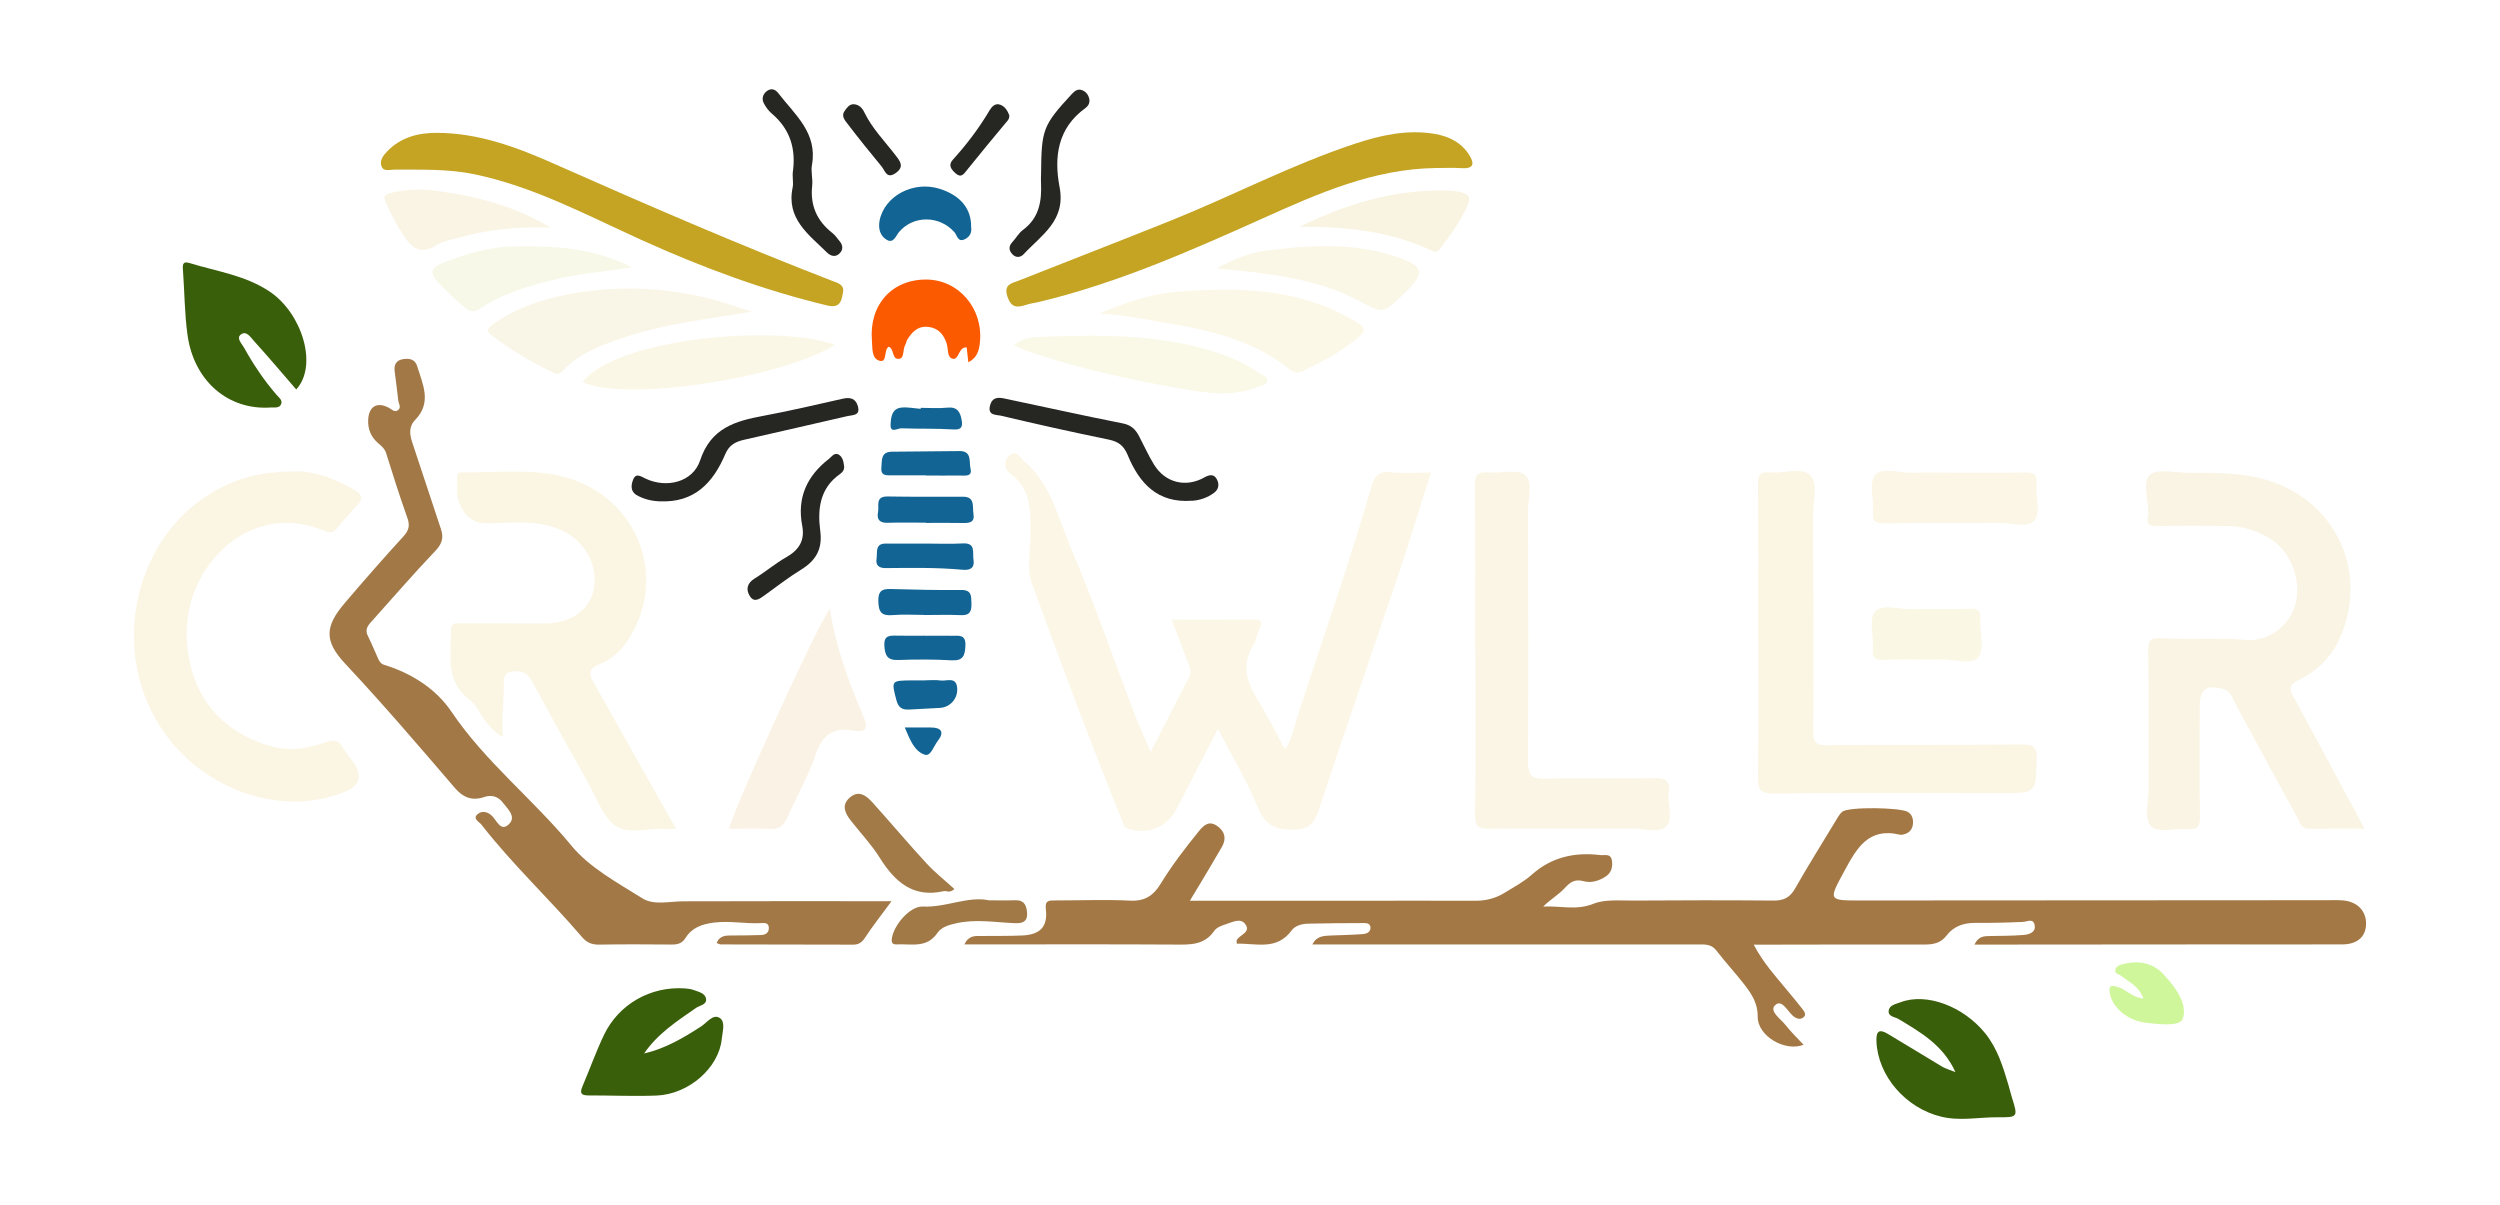 <svg width="560" height="270" viewBox="0 0 560 270" fill="none" xmlns="http://www.w3.org/2000/svg">
<g clip-path="url(#clip0_11_289)">
<path d="M215.997 211.576C217.043 209.448 218.435 209.678 219.721 209.661C222.824 209.625 225.928 209.687 229.023 209.545C233.022 209.359 234.733 207.559 234.272 203.658C234.032 201.645 234.99 201.698 236.302 201.698C241.951 201.698 247.617 201.476 253.256 201.742C256.493 201.893 258.39 200.563 259.951 198.018C262.496 193.859 265.457 189.993 268.534 186.207C269.669 184.815 270.84 183.716 272.711 185.063C274.449 186.314 274.724 187.927 273.704 189.71C272.001 192.689 270.219 195.615 268.463 198.568C267.86 199.57 267.257 200.572 266.53 201.769C278.802 201.769 290.631 201.769 302.46 201.769C311.77 201.769 321.072 201.725 330.382 201.769C332.794 201.787 335.002 201.246 337.015 199.995C339.081 198.71 341.289 197.557 343.089 195.952C347.549 191.971 352.71 190.845 358.447 191.536C359.449 191.652 360.814 191.093 361.071 192.769C361.284 194.179 360.965 195.464 359.741 196.289C358.234 197.318 356.46 197.859 354.705 197.38C352.772 196.857 351.725 197.584 350.466 198.958C349.101 200.448 347.239 201.494 345.678 203.072C349.429 202.851 353.038 203.995 356.877 202.461C359.511 201.405 362.765 201.751 365.735 201.725C376.261 201.654 386.786 201.636 397.311 201.725C399.563 201.742 400.947 201.042 402.082 199.056C404.928 194.055 407.978 189.169 410.957 184.256C411.472 183.414 411.942 182.456 412.669 181.836C414.043 180.665 425.81 180.86 427.388 181.889C428.364 182.527 428.576 183.503 428.505 184.487C428.435 185.516 427.903 186.402 426.847 186.775C426.439 186.917 425.952 187.067 425.553 186.97C418.468 185.258 415.843 190.118 413.121 195.145C409.565 201.707 409.468 201.707 416.81 201.707C451.595 201.707 486.381 201.671 521.167 201.645C522.381 201.645 523.614 201.592 524.82 201.689C528.056 201.964 530.069 204.074 529.998 207.018C529.936 209.856 528.021 211.54 524.634 211.549C514.773 211.576 504.913 211.549 495.053 211.549C479.988 211.549 464.923 211.576 449.857 211.585C447.446 211.585 445.043 211.585 442.285 211.585C443.154 209.696 444.44 209.687 445.761 209.669C448.306 209.625 450.859 209.634 453.395 209.421C454.575 209.315 456.056 208.818 455.763 207.24C455.453 205.599 454.122 206.468 453.067 206.513C449.529 206.672 445.991 206.752 442.453 206.726C439.846 206.708 437.603 207.497 436.025 209.563C434.712 211.283 433.054 211.576 431.068 211.576C419.656 211.549 408.244 211.585 396.832 211.602C395.653 211.602 394.474 211.602 392.833 211.602C394.952 215.664 397.701 218.643 400.264 221.755C401.39 223.121 402.543 224.469 403.624 225.87C404.077 226.455 404.768 227.235 403.979 227.882C403.225 228.503 402.312 228.166 401.585 227.519C400.344 226.419 399.084 223.671 397.577 225.213C396.274 226.544 398.907 228.255 399.989 229.638C401.186 231.181 402.622 232.538 404.006 234.027C399.829 235.677 393.676 232.041 393.729 227.758C393.764 224.761 392.39 222.695 390.794 220.611C388.772 217.978 386.484 215.557 384.472 212.924C383.31 211.407 381.82 211.558 380.286 211.558C351.601 211.558 322.916 211.558 293.983 211.558C294.878 209.669 296.501 209.616 298.097 209.554C300.527 209.457 302.956 209.421 305.386 209.226C306.104 209.164 307 208.792 306.982 207.825C306.964 206.699 305.945 206.77 305.244 206.77C301.147 206.77 297.051 206.814 292.954 206.903C291.598 206.93 290.09 207.373 289.354 208.384C286.003 212.986 281.356 211.266 277.038 211.381C277.038 210.955 276.958 210.707 277.047 210.556C277.73 209.35 280.319 208.827 278.909 206.956C277.836 205.546 275.992 206.593 274.564 207.036C273.642 207.329 272.516 207.754 272.01 208.49C269.776 211.753 266.566 211.611 263.179 211.585C248.663 211.496 234.148 211.549 219.632 211.549C218.551 211.549 217.46 211.549 215.997 211.549V211.576Z" fill="#A47845"/>
<path d="M257.779 168.393C260.82 162.461 263.542 157.097 266.326 151.767C266.921 150.632 266.628 149.701 266.211 148.637C264.917 145.383 263.702 142.093 262.451 138.795C268.685 138.795 274.732 138.839 280.771 138.768C282.66 138.751 282.784 139.416 282.074 140.914C281.56 142.005 281.463 143.326 280.833 144.328C278.208 148.504 278.997 152.335 281.445 156.29C283.697 159.943 285.612 163.809 287.838 167.879C289.478 165.52 289.842 162.922 290.622 160.537C296.226 143.37 302.203 126.319 307.213 108.957C307.869 106.678 308.8 105.49 311.469 105.783C314.315 106.102 317.215 105.854 320.522 105.854C318.146 113.337 315.964 120.564 313.561 127.711C307.523 145.667 301.316 163.552 295.366 181.534C294.364 184.558 293.229 185.755 289.771 185.835C285.55 185.932 283.36 184.771 281.711 180.754C279.334 174.99 276.089 169.581 272.826 163.268C269.536 169.617 266.575 175.239 263.711 180.914C261.538 185.223 257.353 187.067 252.733 185.64C251.678 185.312 251.58 184.416 251.27 183.636C244.221 166.185 237.659 148.549 231.213 130.868C229.892 127.25 230.849 123.659 230.823 120.076C230.796 114.845 231.266 109.684 226.256 106.049C224.882 105.047 224.775 103.176 226.194 101.979C227.719 100.684 228.455 102.511 229.342 103.256C235.442 108.39 237.038 116.095 239.938 122.905C245.125 135.088 249.452 147.644 254.178 160.032C255.198 162.709 256.422 165.307 257.743 168.402L257.779 168.393Z" fill="#FBF6E5"/>
<path d="M529.644 185.631C525.166 185.631 521.22 185.604 517.265 185.64C515.314 185.658 515.039 183.92 514.419 182.811C509.817 174.512 505.365 166.132 500.817 157.806C500.107 156.511 499.744 154.818 498.024 154.348C494.113 153.275 492.739 154.348 492.739 158.453C492.73 166.655 492.65 174.857 492.783 183.051C492.819 185.285 492.118 185.897 489.981 185.711C487.241 185.48 483.544 186.589 481.974 185.196C480.156 183.583 481.309 179.796 481.291 176.959C481.212 166.549 481.371 156.13 481.203 145.72C481.158 143.211 481.992 142.838 484.164 142.963C490.46 143.326 496.773 142.794 503.078 143.344C507.955 143.769 512.539 140.4 514.02 135.869C515.696 130.779 513.532 124.2 509.205 121.149C506.057 118.933 502.546 117.86 498.733 117.815C493.634 117.753 488.536 117.745 483.446 117.815C481.77 117.842 480.6 117.709 481.167 115.572C481.282 115.155 481.194 114.685 481.194 114.251C481.158 111.511 479.864 107.787 481.637 106.324C483.304 104.949 486.913 105.871 489.662 105.889C496.17 105.925 502.696 105.73 509.001 107.92C523.915 113.116 530.619 129.086 523.915 143.388C521.982 147.511 518.817 150.393 514.915 152.3C512.636 153.408 512.796 154.366 513.771 156.157C518.223 164.306 522.603 172.499 527.001 180.674C527.817 182.199 528.624 183.725 529.644 185.64V185.631Z" fill="#F9F4E3"/>
<path d="M199.681 201.893C197.553 204.793 195.514 207.382 193.705 210.122C192.987 211.204 192.242 211.611 191.027 211.603C181.176 211.567 171.316 211.576 161.464 211.549C161.189 211.549 160.915 211.372 160.524 211.239C161.26 209.421 162.741 209.563 164.16 209.545C166.261 209.528 168.372 209.528 170.473 209.448C171.431 209.412 172.22 209.005 172.22 207.861C172.22 206.717 171.333 206.717 170.571 206.77C167.033 206.983 163.521 206.211 159.957 206.655C157.288 206.992 155 207.763 153.528 210.14C152.792 211.328 151.755 211.594 150.434 211.576C145.007 211.523 139.58 211.505 134.154 211.594C132.558 211.62 131.396 211.106 130.403 209.936C123.07 201.361 114.788 193.647 107.854 184.735C107.34 184.07 105.806 183.423 106.958 182.394C107.898 181.561 109.193 181.747 110.239 182.785C111.294 183.831 112.172 186.402 113.999 184.62C115.746 182.918 113.68 181.171 112.615 179.761C111.622 178.449 110.133 177.952 108.448 178.537C105.814 179.451 103.731 178.653 101.957 176.578C93.888 167.17 85.837 157.762 77.36 148.708C72.616 143.645 72.705 140.373 77.218 135.089C81.528 130.034 85.899 125.033 90.377 120.139C91.609 118.791 91.849 117.709 91.255 116.024C89.561 111.245 88.009 106.412 86.511 101.562C86.183 100.498 85.473 99.922 84.72 99.283C83.097 97.9 82.37 96.118 82.476 93.99C82.627 91.01 84.489 89.937 87.114 91.347C87.77 91.702 88.391 92.464 89.171 91.862C89.951 91.258 89.295 90.416 89.215 89.698C88.967 87.508 88.674 85.326 88.4 83.145C88.222 81.726 88.736 80.716 90.2 80.467C91.6 80.228 92.948 80.396 93.445 82.01C94.686 86.071 96.797 90.159 92.993 94.069C91.476 95.621 91.769 97.421 92.416 99.328C94.58 105.712 96.619 112.132 98.774 118.516C99.457 120.538 98.969 121.885 97.435 123.49C92.478 128.686 87.788 134.149 82.982 139.487C82.166 140.391 81.811 141.26 82.414 142.466C83.257 144.142 83.939 145.897 84.728 147.591C85.003 148.176 85.323 148.708 86.067 148.93C92.221 150.801 97.701 154.348 101.124 159.42C108.732 170.69 119.434 179.034 127.982 189.408C132.061 194.365 138.268 197.699 143.863 201.21C146.435 202.833 149.91 201.911 153.005 201.893C168.478 201.831 183.96 201.867 199.708 201.867L199.681 201.893Z" fill="#A27847"/>
<path d="M151.453 185.675C150.23 185.675 149.68 185.711 149.13 185.675C145.308 185.365 140.76 187.058 137.842 184.957C134.969 182.882 133.595 178.661 131.706 175.301C127.486 167.799 123.353 160.253 119.213 152.707C118.494 151.404 117.829 150.508 116.038 150.384C113.573 150.216 112.766 150.934 112.837 153.39C112.935 157.141 112.234 160.874 112.669 165.139C110.665 163.915 109.476 162.576 108.421 161.078C107.41 159.633 106.63 157.85 105.282 156.848C99.652 152.654 101.053 146.74 101.035 141.118C101.035 139.274 102.214 139.637 103.27 139.637C109.476 139.637 115.675 139.655 121.882 139.655C127.743 139.655 131.963 136.817 132.974 132.198C134.109 127.019 131.263 121.522 126.324 119.039C120.897 116.317 115.089 117.07 109.414 117.23C105.699 117.336 104.014 115.474 102.817 112.504C102.09 110.686 102.516 108.789 102.409 106.927C102.338 105.738 103.216 105.8 103.997 105.809C111.064 105.871 118.175 105.029 125.18 106.545C142.161 110.225 150.008 128.482 140.91 143.016C139.27 145.631 137.035 147.68 134.278 148.788C131.644 149.843 131.963 151.094 133.036 153C138.259 162.231 143.446 171.488 148.651 180.736C149.503 182.244 150.363 183.751 151.462 185.693L151.453 185.675Z" fill="#FAF6E3"/>
<path d="M393.826 141.49C393.826 130.531 393.88 119.58 393.782 108.62C393.764 106.554 394.128 105.579 396.433 105.809C399.492 106.12 403.491 104.586 405.407 106.403C407.34 108.23 406.09 112.273 406.107 115.333C406.205 131.488 406.24 147.653 406.16 163.809C406.152 166.23 406.719 166.966 409.246 166.939C423.744 166.788 438.242 166.904 452.739 166.762C455.355 166.735 456.339 167.152 456.242 170.087C455.994 177.668 456.153 177.659 448.448 177.65C431.405 177.642 414.354 177.535 397.311 177.748C394.146 177.783 393.764 176.702 393.791 174.042C393.906 163.197 393.835 152.353 393.835 141.499C393.835 141.499 393.826 141.499 393.817 141.499L393.826 141.49Z" fill="#FBF5E4"/>
<path d="M66.702 105.597C69.956 105.517 74.824 107.051 79.382 109.729C81.031 110.704 81.545 111.706 79.949 113.284C78.38 114.836 76.952 116.539 75.569 118.268C74.709 119.341 73.813 119.403 72.669 118.915C56.052 111.857 41.386 126.745 41.83 142.43C42.184 154.977 48.843 163.889 60.965 167.232C65.079 168.367 69.069 167.657 72.918 166.256C74.709 165.6 75.773 165.742 76.739 167.382C77.413 168.517 78.3 169.528 79.071 170.61C81.3 173.714 80.685 175.972 77.227 177.385C62.995 183.184 44.977 176.932 35.897 162.789C24.282 144.7 30.418 119.225 49.1 109.436C53.933 106.909 59.111 105.526 66.693 105.605L66.702 105.597Z" fill="#FBF5E4"/>
<path d="M330.444 145.623C330.444 133.333 330.498 121.052 330.391 108.762C330.373 106.501 330.914 105.605 333.282 105.818C336.119 106.075 339.861 104.976 341.608 106.403C343.461 107.92 342.247 111.803 342.264 114.641C342.344 133.235 342.388 151.83 342.264 170.424C342.247 173.501 342.92 174.565 346.21 174.449C354.279 174.183 362.366 174.441 370.444 174.308C372.865 174.272 374.159 174.68 373.787 177.473C373.441 180.071 374.895 183.521 373.255 185.117C371.632 186.695 368.218 185.56 365.594 185.569C354.971 185.613 344.339 185.516 333.716 185.64C331.225 185.666 330.382 185.161 330.418 182.456C330.586 170.176 330.489 157.886 330.489 145.596H330.444V145.623Z" fill="#FAF5E5"/>
<path d="M321.489 37.639C307.603 37.861 295.286 43.332 282.961 48.865C266.637 56.198 250.259 63.442 232.756 67.628C231.789 67.858 230.787 67.974 229.856 68.284C227.852 68.949 226.487 68.967 225.653 66.413C224.749 63.629 226.726 63.442 228.242 62.839C239.645 58.308 251.111 53.901 262.496 49.317C276.249 43.775 289.416 36.85 303.533 32.186C309.305 30.279 315.228 28.949 321.391 29.996C324.557 30.537 327.305 31.893 329.079 34.669C330.214 36.442 330.329 37.843 327.465 37.666C325.488 37.542 323.493 37.639 321.497 37.639H321.489Z" fill="#C4A422"/>
<path d="M188.766 65.828C188.482 67.823 187.817 69.029 185.326 68.434C170.979 64.994 157.252 59.887 143.828 53.813C131.573 48.271 119.665 41.833 106.302 39.04C100.388 37.799 94.447 38.038 88.488 37.985C87.451 37.976 86.005 38.517 85.491 37.338C84.906 35.999 85.872 34.775 86.812 33.817C89.88 30.696 93.782 29.73 97.985 29.756C107.269 29.809 115.799 32.993 124.072 36.664C144.679 45.806 165.366 54.77 186.399 62.91C187.693 63.407 189.342 63.753 188.766 65.828Z" fill="#C4A422"/>
<path d="M66.347 87.233C63.19 83.588 60.078 79.891 56.833 76.317C56.114 75.528 55.148 73.932 53.898 74.97C52.904 75.785 54.164 76.974 54.651 77.851C56.744 81.62 59.138 85.202 61.984 88.474C62.472 89.042 63.279 89.6 63.004 90.434C62.641 91.516 61.541 91.214 60.708 91.276C51.175 91.968 43.426 85.388 41.998 75.005C41.324 70.11 41.333 65.127 40.961 60.188C40.863 58.911 41.262 58.557 42.45 58.92C48.533 60.8 54.935 61.642 60.433 65.331C67.659 70.19 71.286 81.886 66.356 87.233H66.347Z" fill="#3A5F0B"/>
<path d="M185.849 136.374C187.294 144.957 190.043 152.69 193.315 160.244C194.405 162.754 194.45 164.226 191.151 163.649C186.664 162.869 184.217 164.571 182.719 169.005C181.069 173.882 178.445 178.431 176.343 183.157C175.527 184.992 174.419 185.826 172.309 185.702C169.329 185.516 166.341 185.657 163.335 185.657C164.009 181.845 182.47 141.304 185.84 136.374H185.849Z" fill="#FAF3E5"/>
<path d="M168.425 69.809C158.423 71.529 148.536 72.549 139.075 75.838C134.296 77.497 129.543 79.252 126.031 83.118C125.047 84.2 124.373 83.713 123.469 83.26C118.822 80.955 114.38 78.339 110.23 75.209C108.971 74.26 108.989 73.71 110.248 72.788C115.116 69.241 120.693 67.255 126.448 66.094C136.938 63.965 147.508 64.178 157.944 66.635C161.491 67.468 164.94 68.745 168.434 69.818L168.425 69.809Z" fill="#FAF6E7"/>
<path d="M438.02 240.155C435.245 234.063 430.208 231.243 425.296 228.273C424.436 227.758 422.813 227.741 423.079 226.287C423.292 225.116 424.71 224.894 425.695 224.513C431.503 222.296 439.776 225.382 444.688 231.465C447.472 234.914 448.696 239.029 449.928 243.161C450.177 244.003 450.372 244.872 450.638 245.714C452.065 250.281 452.074 250.299 447.357 250.272C443.189 250.254 439.048 251.159 434.837 250.139C426.883 248.224 420.632 241.006 420.321 233.265C420.224 230.897 420.986 230.463 422.875 231.589C426.954 234.01 430.988 236.51 435.058 238.94C435.794 239.383 436.663 239.605 438.029 240.155H438.02Z" fill="#3A5F0B"/>
<path d="M246.305 70.208C251.962 67.769 257.761 65.828 263.835 65.358C274.271 64.551 284.708 64.444 294.825 67.911C298.062 69.02 301.112 70.483 304.029 72.265C305.563 73.205 306.113 73.959 304.402 75.44C300.686 78.667 296.395 80.884 292.032 83.021C290.968 83.544 290.046 83.704 288.84 82.728C281.338 76.637 272.294 74.269 263.037 72.655C257.513 71.689 251.997 70.554 246.305 70.226V70.208Z" fill="#FBF8E7"/>
<path d="M144.28 235.987C149.033 234.879 153.076 232.493 157.048 229.922C158.361 229.071 159.735 227.022 161.251 228.042C162.564 228.929 161.828 231.154 161.668 232.768C161.03 239.17 154.3 245.12 147.073 245.404C141.992 245.608 136.902 245.36 131.813 245.377C130.279 245.377 129.8 244.934 130.438 243.427C132.079 239.569 133.489 235.606 135.289 231.828C138.596 224.912 145.752 220.886 153.386 221.401C154.043 221.445 154.716 221.525 155.328 221.747C156.454 222.163 157.971 222.447 158.157 223.759C158.343 225.072 156.712 225.214 155.869 225.799C151.631 228.752 147.286 231.554 144.28 235.987Z" fill="#3A5F0B"/>
<path d="M187.037 77.248C174.57 84.972 139.19 90.061 130.483 85.539C139.057 75.165 175.723 72.806 187.037 77.248Z" fill="#FAF7E6"/>
<path d="M227.143 77.302C229.368 75.466 231.745 75.537 233.775 75.457C246.429 74.952 259.1 74.881 271.398 78.614C275.167 79.758 278.847 81.256 282.083 83.633C282.757 84.129 283.972 84.209 283.857 85.309C283.75 86.382 282.606 86.257 281.826 86.594C276.142 89.024 270.228 88.031 264.589 87.055C252.645 84.998 240.78 82.365 229.298 78.339C228.686 78.126 228.127 77.78 227.143 77.302Z" fill="#FAF8E6"/>
<path d="M437.887 105.871C443.083 105.871 448.288 105.951 453.484 105.836C455.39 105.792 456.375 106.12 456.162 108.319C455.887 111.156 457.288 114.792 455.621 116.645C454.069 118.383 450.416 117.097 447.685 117.115C439.164 117.186 430.651 117.097 422.13 117.212C420.197 117.239 419.346 116.902 419.532 114.73C419.78 111.892 418.61 108.141 420.029 106.412C421.536 104.586 425.411 105.969 428.248 105.889C431.449 105.801 434.659 105.871 437.869 105.871H437.887Z" fill="#FBF6E6"/>
<path d="M272.516 60.108C276.4 58.069 279.76 56.659 283.254 56.198C292.848 54.93 302.486 54.274 311.957 57.262C319.219 59.559 319.573 60.933 314.147 66.165C314.067 66.244 313.978 66.306 313.898 66.386C309.766 70.261 309.784 70.226 304.659 67.512C294.879 62.325 284.132 61.234 272.507 60.117L272.516 60.108Z" fill="#FAF7E7"/>
<path d="M141.549 59.86C135.315 60.951 129.729 61.234 124.311 62.591C118.468 64.054 112.669 65.677 107.623 69.091C106.098 70.119 105.309 69.871 103.97 68.763C102.01 67.14 100.184 65.411 98.446 63.584C96.149 61.163 96.273 60.011 99.306 58.84C104.271 56.925 109.343 55.329 114.77 55.223C123.708 55.054 132.558 55.32 141.558 59.86H141.549Z" fill="#F8F8E9"/>
<path d="M216.91 81.168C216.751 79.74 216.635 78.774 216.529 77.789C216.227 77.851 215.988 77.851 215.802 77.94C214.711 78.507 214.614 80.627 213.425 80.361C212.078 80.059 212.45 78.215 212.069 77.018C211.448 75.049 210.313 73.524 207.999 73.232C205.613 72.939 204.328 74.331 203.228 76.087C202.998 76.45 202.98 76.947 202.758 77.311C202.173 78.304 202.616 80.157 201.473 80.361C199.699 80.671 200.409 78.18 199.078 77.665C197.917 78.348 198.777 81.168 197.154 80.84C195.177 80.441 195.452 77.993 195.31 76.273C194.654 68.293 199.752 62.6 207.458 62.618C214.729 62.636 220.253 69.064 219.508 76.645C219.331 78.437 218.923 80.121 216.91 81.15V81.168Z" fill="#FC5A00"/>
<path d="M123.265 50.984C116.207 50.736 109.29 51.356 102.516 53.298C100.946 53.751 99.208 53.99 97.896 54.85C94.571 57.014 92.469 55.914 90.51 52.917C88.931 50.514 87.575 48.023 86.44 45.389C85.89 44.13 85.908 43.633 87.548 43.217C91.068 42.33 94.642 42.303 98.073 42.782C106.878 43.997 115.453 46.187 123.265 50.984Z" fill="#F9F4E4"/>
<path d="M291.066 50.824C302.087 45.407 312.622 42.427 323.936 42.684C325.151 42.711 326.33 42.755 327.536 43.137C329.079 43.615 329.434 44.352 328.804 45.832C327.234 49.53 324.876 52.713 322.446 55.852C321.95 56.49 321.524 56.544 320.788 56.189C311.69 51.88 301.981 50.736 291.083 50.816L291.066 50.824Z" fill="#F9F4E1"/>
<path d="M431.724 147.759C428.523 147.759 425.313 147.653 422.121 147.804C420.215 147.892 419.319 147.538 419.497 145.357C419.736 142.519 418.565 138.795 419.975 137.03C421.474 135.15 425.34 136.534 428.169 136.463C432.584 136.348 437 136.507 441.416 136.356C443.207 136.294 443.659 136.888 443.58 138.573C443.438 141.535 444.608 145.401 443.154 147.227C441.655 149.09 437.621 147.556 434.704 147.742C433.71 147.804 432.717 147.751 431.724 147.751V147.768V147.759Z" fill="#FAF7E5"/>
<path d="M147.782 112.3C146.027 112.238 144.227 111.839 142.604 110.899C141.141 110.048 141.363 108.54 141.85 107.37C142.48 105.854 143.641 106.758 144.608 107.21C149.325 109.436 155.204 108.026 156.836 103.105C159.239 95.869 164.692 94.318 170.987 93.147C176.973 92.039 182.896 90.629 188.837 89.299C190.495 88.926 191.71 89.299 192.171 91.019C192.738 93.129 191.071 92.925 189.812 93.209C182.16 94.947 174.517 96.756 166.855 98.467C164.851 98.911 163.371 99.576 162.457 101.73C159.753 108.115 155.541 112.672 147.773 112.291L147.782 112.3Z" fill="#262623"/>
<path d="M267.036 112.158C259.259 112.77 255.189 108.221 252.582 101.89C251.722 99.815 250.508 98.911 248.344 98.467C240.239 96.809 232.162 95 224.11 93.094C223.206 92.881 221.166 93.129 221.769 90.842C222.292 88.847 223.711 88.997 225.103 89.29C233.899 91.125 242.678 93.112 251.501 94.841C253.38 95.213 254.347 96.18 255.127 97.66C256.262 99.806 257.246 102.041 258.523 104.107C261.024 108.15 265.661 109.294 269.811 106.927C270.857 106.333 271.806 106.199 272.418 107.104C273.119 108.15 273.172 109.463 271.992 110.358C270.494 111.493 268.747 112.061 267.045 112.176L267.036 112.158Z" fill="#262623"/>
<path d="M213.78 199.153C212.645 200.164 212.033 199.481 211.439 199.614C204.505 201.201 200.435 197.522 197.048 192.113C195.177 189.133 192.694 186.535 190.531 183.742C189.298 182.155 188.447 180.39 190.265 178.732C192.277 176.897 194.006 178.156 195.399 179.708C199.469 184.221 203.379 188.885 207.502 193.354C209.409 195.429 211.652 197.193 213.789 199.144L213.78 199.153Z" fill="#A27A48"/>
<path d="M177.576 39.661C177.576 39.333 177.531 38.987 177.576 38.668C178.347 33.418 177.026 28.949 172.876 25.438C172.14 24.808 171.519 23.966 171.076 23.097C170.58 22.122 170.89 21.075 171.75 20.419C172.672 19.719 173.603 19.914 174.339 20.872C178.028 25.677 183.18 29.765 181.876 36.956C181.61 38.446 182.098 40.06 181.929 41.585C181.442 46.036 183.002 49.512 186.505 52.234C187.099 52.696 187.525 53.387 188.03 53.972C188.89 54.974 188.917 56.038 187.932 56.89C187.028 57.67 186.008 57.315 185.246 56.562C181.149 52.527 176.068 48.989 177.558 41.984C177.718 41.239 177.576 40.441 177.576 39.67V39.661Z" fill="#262623"/>
<path d="M244.035 22.379C244.097 23.301 243.618 23.86 243.112 24.223C236.861 28.728 236.072 35.236 237.349 41.931C238.785 49.441 233.261 52.66 229.297 56.943C228.632 57.661 227.551 57.856 226.708 56.881C225.937 55.985 225.937 55.134 226.761 54.238C227.586 53.352 228.198 52.199 229.147 51.498C232.791 48.803 233.385 45.034 233.181 40.911C233.146 40.246 233.181 39.581 233.199 38.916C233.288 28.932 233.607 28.098 240.115 21.031C240.754 20.34 241.472 19.816 242.438 20.215C243.44 20.632 243.91 21.492 244.035 22.379Z" fill="#262623"/>
<path d="M221.548 201.671C223.8 201.671 225.573 201.734 227.338 201.654C229.448 201.565 229.98 202.86 230.069 204.58C230.184 206.69 228.712 206.85 227.187 206.788C222.895 206.602 218.622 205.839 214.312 206.788C212.645 207.16 210.907 207.612 209.985 208.969C207.626 212.445 204.177 211.399 200.976 211.541C200.054 211.585 199.619 211.363 199.77 210.219C200.169 207.293 203.787 202.931 206.74 203.064C211.945 203.312 216.813 200.669 221.539 201.671H221.548Z" fill="#A17947"/>
<path d="M189.032 104.133C189.263 105.082 188.81 105.73 188.163 106.182C183.614 109.365 183.1 114.082 183.738 118.924C184.279 123.011 182.754 125.574 179.411 127.622C176.6 129.351 173.985 131.4 171.298 133.324C170.19 134.113 168.939 135.133 167.946 133.501C167.059 132.065 167.308 130.646 169.019 129.6C171.458 128.101 173.665 126.212 176.148 124.803C178.995 123.18 180.325 121.034 179.695 117.771C178.489 111.493 180.768 106.59 185.68 102.786C186.31 102.298 186.948 101.234 187.924 101.863C188.66 102.333 188.961 103.273 189.032 104.133Z" fill="#262623"/>
<path d="M217.54 50.904C217.69 52.013 217.327 52.97 216.183 53.556C214.543 54.389 214.418 52.731 213.807 52.03C210.464 48.226 204.558 48.182 201.375 51.986C200.648 52.855 200.16 54.575 198.671 53.742C197.137 52.882 196.684 51.179 197.03 49.406C198.121 43.846 204.674 40.414 210.544 42.312C215.172 43.802 217.611 46.763 217.531 50.904H217.54Z" fill="#116493"/>
<g filter="url(#filter0_dddddd_11_289)">
<path d="M480.121 223.662C479.119 220.877 476.849 219.973 475.075 218.545C474.614 218.173 473.648 218.182 473.834 217.26C473.976 216.541 474.605 216.213 475.271 216.027C478.303 215.203 481.194 215.353 483.756 217.41C484.271 217.818 484.696 218.341 485.148 218.838C487.605 221.534 490.008 225.063 488.952 228.202C488.35 229.993 483.588 229.443 480.706 229.097C476.397 228.574 473.134 225.639 472.566 222.385C472.203 220.337 473.488 220.798 474.499 221.108C476.352 221.693 477.665 223.476 480.13 223.662H480.121Z" fill="#D0F69C"/>
</g>
<path d="M207.387 117.079C204.523 117.079 201.659 117.008 198.795 117.106C196.968 117.168 196.356 116.281 196.684 114.694C196.968 113.311 195.975 111.156 198.857 111.209C204.47 111.316 210.091 111.245 215.704 111.263C218.506 111.271 217.779 113.515 218.054 115.093C218.391 117.07 217.123 117.177 215.651 117.15C212.902 117.097 210.145 117.133 207.396 117.133V117.088L207.387 117.079Z" fill="#116493"/>
<path d="M206.944 137.74C204.62 137.74 202.279 137.58 199.965 137.784C197.482 137.997 196.791 137.137 196.746 134.645C196.693 131.914 198.032 131.887 200.018 131.95C205.108 132.091 210.198 132.216 215.288 132.153C217.69 132.127 217.549 133.537 217.602 135.159C217.655 136.871 217.283 137.891 215.252 137.793C212.486 137.669 209.719 137.766 206.944 137.766V137.749V137.74Z" fill="#116493"/>
<path d="M207.36 121.761C210.118 121.761 212.876 121.885 215.624 121.726C218.639 121.548 217.806 123.739 218.054 125.29C218.382 127.303 217.283 127.782 215.545 127.622C209.834 127.09 204.097 127.206 198.378 127.25C196.773 127.259 196.108 126.567 196.356 125.069C196.578 123.712 195.931 121.735 198.44 121.761C201.411 121.788 204.39 121.761 207.36 121.761Z" fill="#116493"/>
<path d="M207.431 106.474C204.895 106.474 202.368 106.474 199.832 106.474C198.608 106.474 197.243 106.652 197.429 104.736C197.58 103.149 197.243 101.207 199.77 101.181C204.833 101.127 209.896 101.065 214.959 101.039C217.761 101.021 217.043 103.46 217.389 104.914C217.859 106.873 216.165 106.51 215.03 106.519C212.494 106.545 209.967 106.519 207.431 106.519V106.465V106.474Z" fill="#116493"/>
<path d="M207.272 142.413C209.258 142.413 211.244 142.386 213.23 142.413C214.711 142.439 216.369 142.005 216.254 144.612C216.156 146.873 215.749 148.061 213.106 147.91C209.143 147.68 205.152 147.697 201.189 147.839C198.777 147.928 198.245 146.837 198.103 144.692C197.935 142.244 199.344 142.359 200.967 142.386C203.06 142.43 205.161 142.395 207.263 142.395L207.272 142.413Z" fill="#116493"/>
<path d="M207.316 152.388C208.415 152.388 209.542 152.255 210.615 152.424C211.945 152.636 214.002 151.572 214.365 153.754C214.791 156.307 212.885 158.453 210.544 158.568C208.238 158.684 205.933 158.799 203.636 158.941C202.111 159.03 201.233 158.498 200.808 156.884C199.646 152.432 199.575 152.45 204.345 152.406C205.339 152.406 206.323 152.406 207.316 152.406V152.388Z" fill="#116493"/>
<path d="M191.258 23.345C192.428 23.434 193.137 24.197 193.563 25.075C195.354 28.799 198.254 31.698 200.71 34.926C201.597 36.087 202.625 37.338 200.683 38.73C198.6 40.219 198.272 38.242 197.491 37.302C194.893 34.163 192.339 30.998 189.874 27.761C189.271 26.972 188.34 25.988 189.227 24.8C189.741 24.108 190.247 23.319 191.258 23.345Z" fill="#262623"/>
<path d="M226.079 25.819C226.15 26.688 225.627 27.114 225.201 27.619C222.319 31.086 219.437 34.553 216.618 38.074C215.873 38.996 215.314 39.945 214.046 38.819C213.071 37.941 212.317 37.01 213.452 35.759C216.547 32.346 219.313 28.692 221.663 24.72C222.151 23.904 222.913 23.017 224.093 23.47C225.183 23.886 225.706 24.879 226.079 25.819Z" fill="#262623"/>
<path d="M206.243 91.356C208.229 91.356 210.233 91.525 212.193 91.312C214.463 91.072 215.119 92.34 215.421 94.14C215.669 95.612 215.367 96.322 213.523 96.197C209.666 95.949 205.782 96.091 201.907 95.94C201.082 95.905 199.38 97.173 199.495 95.045C199.575 93.466 199.77 91.507 201.951 91.294C203.361 91.161 204.815 91.471 206.243 91.578C206.243 91.498 206.243 91.427 206.243 91.347V91.356Z" fill="#116493"/>
<path d="M202.67 162.958C204.957 162.958 206.713 162.967 208.46 162.958C210.872 162.94 211.599 164.013 210.083 165.928C209.169 167.072 208.495 169.511 207.13 169.049C204.842 168.278 203.858 165.786 202.679 162.967L202.67 162.958Z" fill="#116493"/>
</g>
<defs>
<filter id="filter0_dddddd_11_289" x="430.726" y="173.782" width="100.258" height="97.451" filterUnits="userSpaceOnUse" color-interpolation-filters="sRGB">
<feFlood flood-opacity="0" result="BackgroundImageFix"/>
<feColorMatrix in="SourceAlpha" type="matrix" values="0 0 0 0 0 0 0 0 0 0 0 0 0 0 0 0 0 0 127 0" result="hardAlpha"/>
<feOffset/>
<feGaussianBlur stdDeviation="0.497"/>
<feColorMatrix type="matrix" values="0 0 0 0 0.816 0 0 0 0 0.965 0 0 0 0 0.611 0 0 0 1 0"/>
<feBlend mode="normal" in2="BackgroundImageFix" result="effect1_dropShadow_11_289"/>
<feColorMatrix in="SourceAlpha" type="matrix" values="0 0 0 0 0 0 0 0 0 0 0 0 0 0 0 0 0 0 127 0" result="hardAlpha"/>
<feOffset/>
<feGaussianBlur stdDeviation="0.995"/>
<feColorMatrix type="matrix" values="0 0 0 0 0.816 0 0 0 0 0.965 0 0 0 0 0.611 0 0 0 1 0"/>
<feBlend mode="normal" in2="effect1_dropShadow_11_289" result="effect2_dropShadow_11_289"/>
<feColorMatrix in="SourceAlpha" type="matrix" values="0 0 0 0 0 0 0 0 0 0 0 0 0 0 0 0 0 0 127 0" result="hardAlpha"/>
<feOffset/>
<feGaussianBlur stdDeviation="3.481"/>
<feColorMatrix type="matrix" values="0 0 0 0 0.816 0 0 0 0 0.965 0 0 0 0 0.611 0 0 0 1 0"/>
<feBlend mode="normal" in2="effect2_dropShadow_11_289" result="effect3_dropShadow_11_289"/>
<feColorMatrix in="SourceAlpha" type="matrix" values="0 0 0 0 0 0 0 0 0 0 0 0 0 0 0 0 0 0 127 0" result="hardAlpha"/>
<feOffset/>
<feGaussianBlur stdDeviation="6.963"/>
<feColorMatrix type="matrix" values="0 0 0 0 0.227 0 0 0 0 0.373 0 0 0 0 0.043 0 0 0 1 0"/>
<feBlend mode="normal" in2="effect3_dropShadow_11_289" result="effect4_dropShadow_11_289"/>
<feColorMatrix in="SourceAlpha" type="matrix" values="0 0 0 0 0 0 0 0 0 0 0 0 0 0 0 0 0 0 127 0" result="hardAlpha"/>
<feOffset/>
<feGaussianBlur stdDeviation="11.936"/>
<feColorMatrix type="matrix" values="0 0 0 0 0.227 0 0 0 0 0.373 0 0 0 0 0.043 0 0 0 1 0"/>
<feBlend mode="normal" in2="effect4_dropShadow_11_289" result="effect5_dropShadow_11_289"/>
<feColorMatrix in="SourceAlpha" type="matrix" values="0 0 0 0 0 0 0 0 0 0 0 0 0 0 0 0 0 0 127 0" result="hardAlpha"/>
<feOffset/>
<feGaussianBlur stdDeviation="20.889"/>
<feColorMatrix type="matrix" values="0 0 0 0 0.227 0 0 0 0 0.373 0 0 0 0 0.043 0 0 0 1 0"/>
<feBlend mode="normal" in2="effect5_dropShadow_11_289" result="effect6_dropShadow_11_289"/>
<feBlend mode="normal" in="SourceGraphic" in2="effect6_dropShadow_11_289" result="shape"/>
</filter>
<clipPath id="clip0_11_289">
<rect width="560" height="270" fill="white"/>
</clipPath>
</defs>
</svg>
